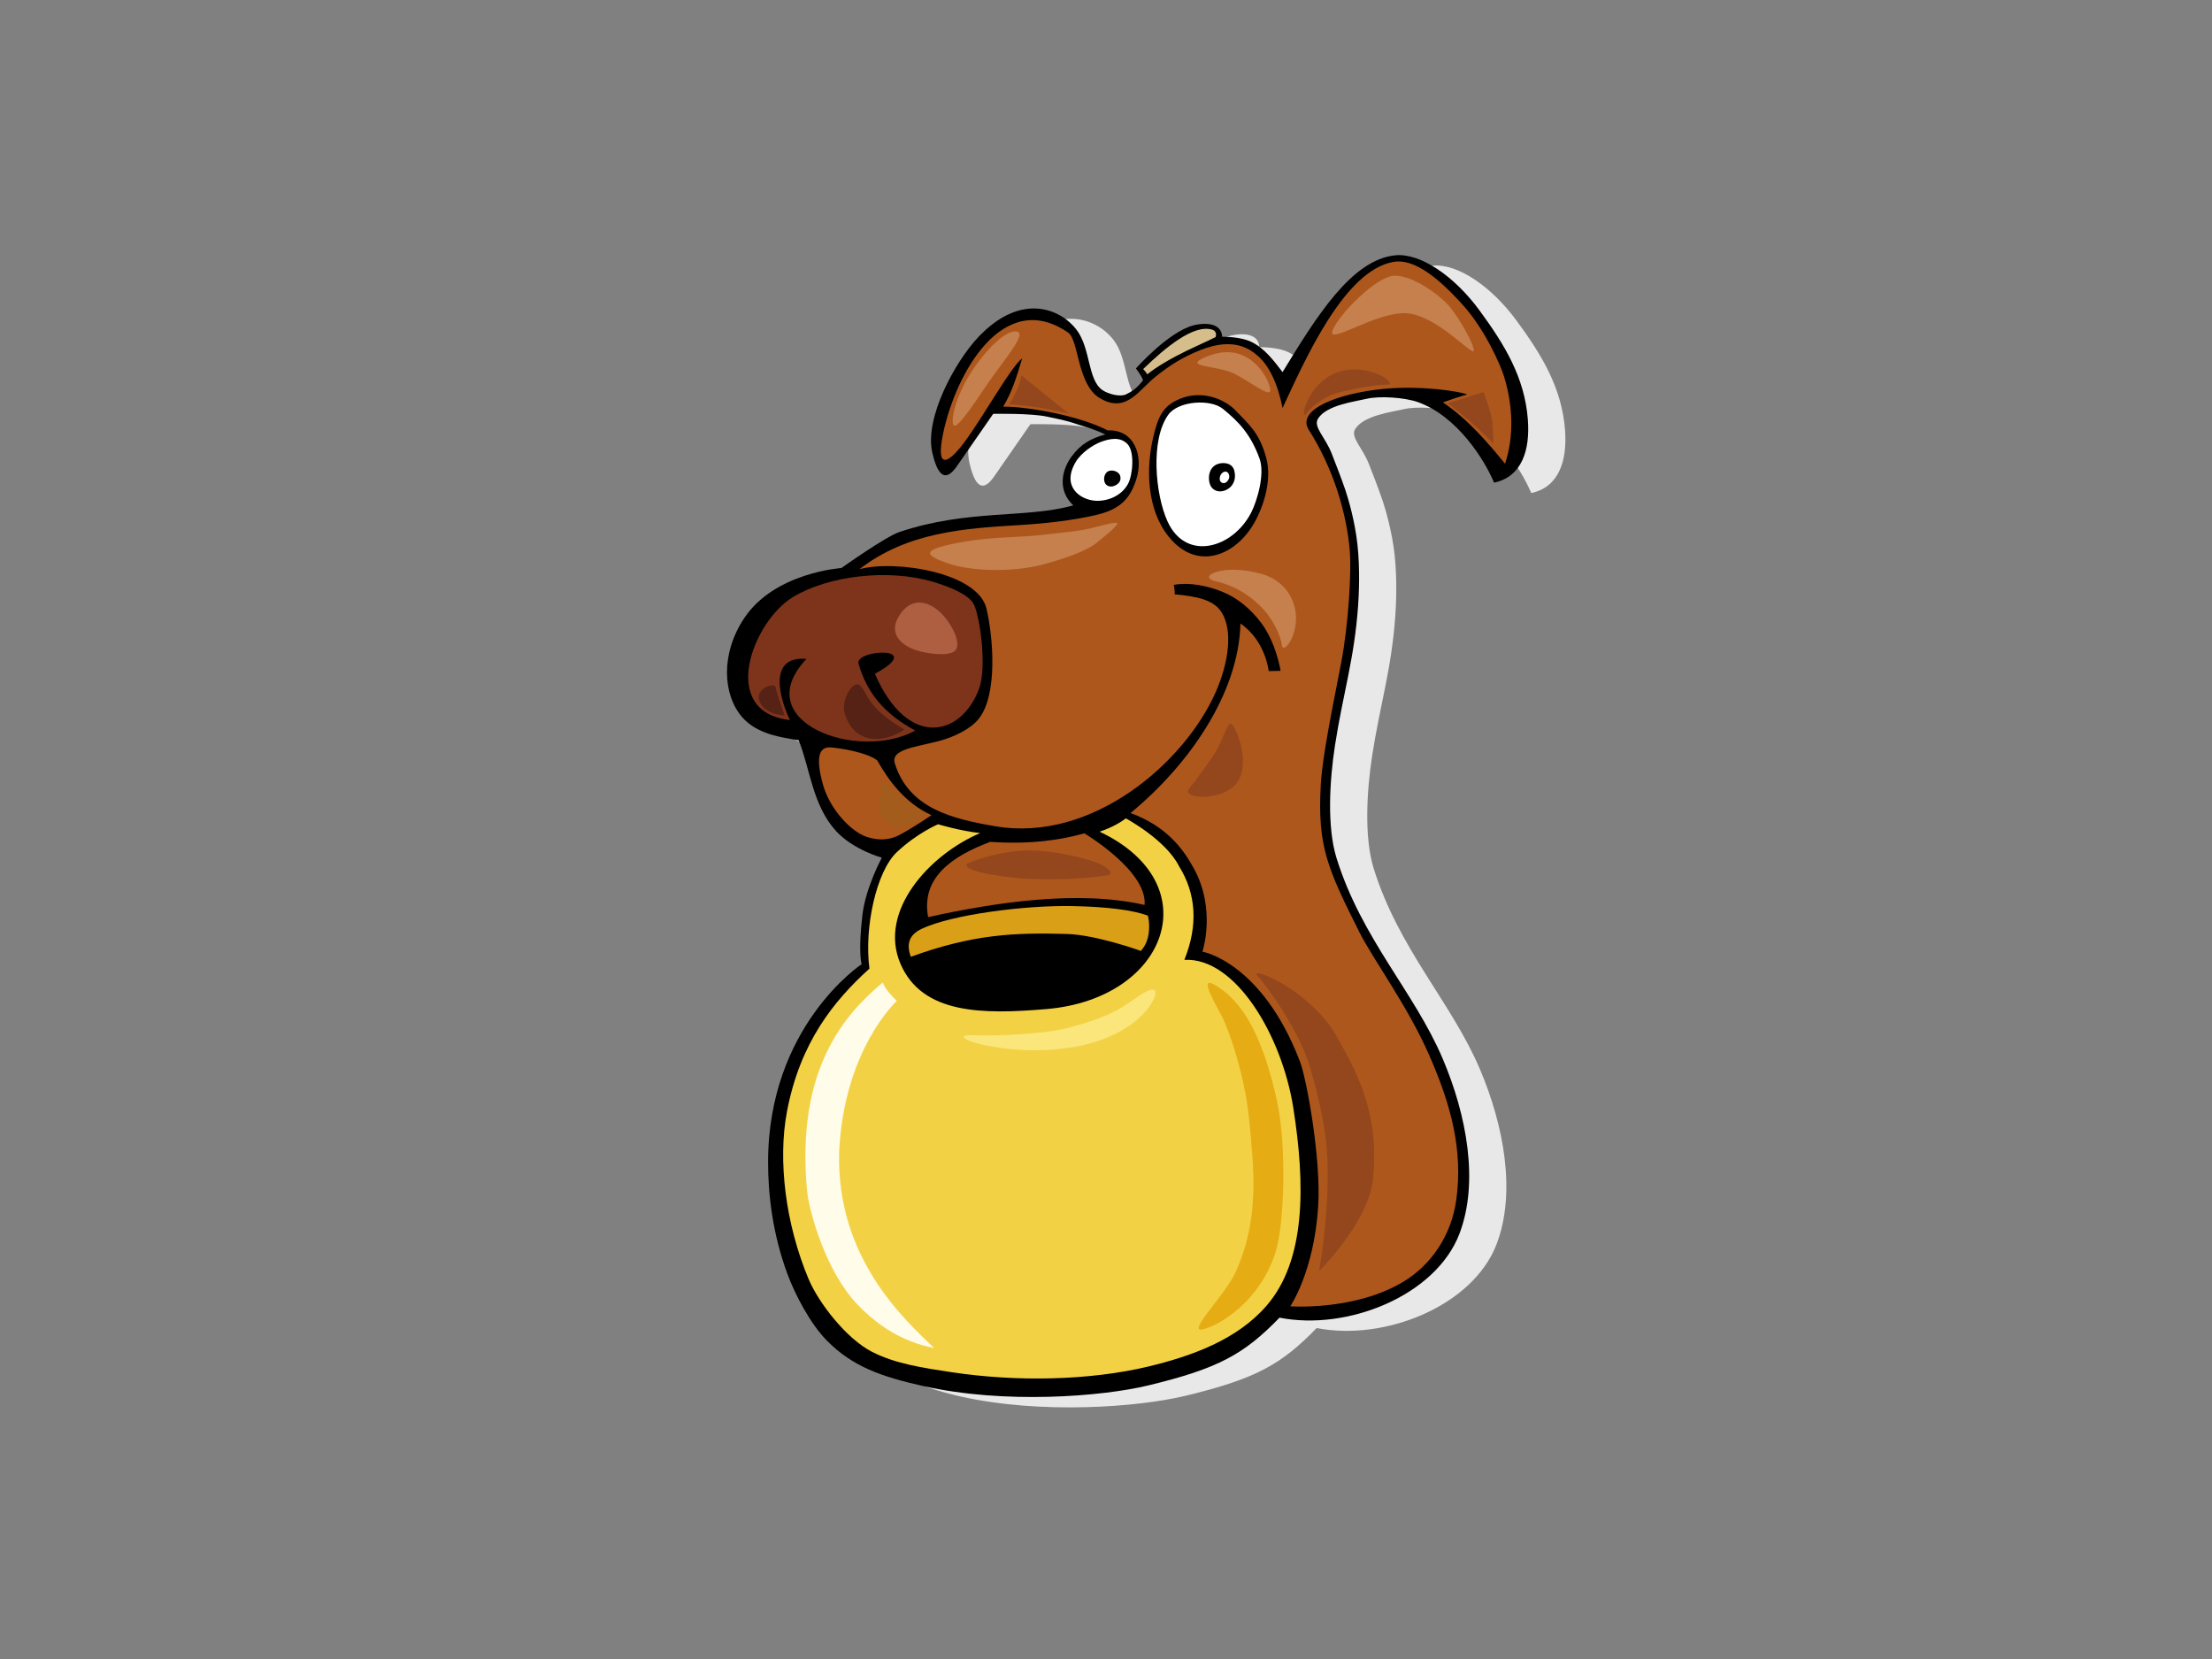 <?xml version="1.0" encoding="utf-8"?>
<!-- Generator: Adobe Illustrator 17.0.0, SVG Export Plug-In . SVG Version: 6.00 Build 0)  -->
<!DOCTYPE svg PUBLIC "-//W3C//DTD SVG 1.1//EN" "http://www.w3.org/Graphics/SVG/1.1/DTD/svg11.dtd">
<svg version="1.1" id="Layer_1" xmlns="http://www.w3.org/2000/svg" xmlns:xlink="http://www.w3.org/1999/xlink" x="0px" y="0px"
	 width="800px" height="600px" viewBox="0 0 800 600" enable-background="new 0 0 800 600" xml:space="preserve">
<rect x="0" y="0" width="800" height="600" fill="#808080" stroke="none"/>
<g>
	<path fill-rule="evenodd" clip-rule="evenodd" fill="#E8E8E9" d="M518.159,96.082c-15.9,1.482-28.75,22.421-40.861,42.239
		c-2.864-3.682-6.297-8.53-11.367-10.954c-3.94-1.887-9.953-1.802-10.486-1.826c-0.181-5.14-6.413-5.12-10.21-4.169
		c-9.173,2.293-20.974,15.636-20.974,15.636s2.918,3.895,2.484,4.429c-2.218,2.722-3.863,3.91-6.072,4.951
		c-2.206,1.041-6.55-0.18-8.543-1.571c-5.406-3.772-4.135-15.011-9.395-21.88c-5.597-7.32-19.919-13.834-35.597,2.862
		c-8.331,8.874-19.372,29.111-16.524,41.61c2.553,11.202,6.081,9.074,9.042,4.756c2.434-3.553,13-18.742,13-18.742
		s13.799-0.261,19.593,1.043c3.628,0.817,5.985,1.085,11.172,2.84c3.097,1.052,6.67,2.157,10.747,4.103
		c-5.509,0-9.863,2.871-13.241,7.548c-3.824,5.297-4.79,12.473,0.682,17.567c-17.023,4.809-38.06,1.295-62.897,9.635
		c-5.011,1.683-20.972,13.03-20.972,13.03s-24.008,1.565-35.047,17.981c-8.732,12.988-7.859,27.855-0.828,35.962
		c5.356,6.176,14.213,7.327,20.422,8.34c4.139,10.163,4.966,23.454,13.522,32.834c6.169,6.768,16.556,9.642,16.556,9.642
		s-5.847,10.781-7.011,20.662c-1.622,13.773-0.282,17.845-0.282,17.845s-33.842,22.367-33.842,71.635
		c0,11.255,4.711,32.216,10.452,47.12c2.529,6.562,5.259,11.954,7.874,14.819c8.775,9.613,22.483,15.57,37.753,19.005
		c29.374,6.604,64.526,3.853,81.469-0.235c25.384-6.128,34.642-11.31,47.415-24.5c24.385,4.857,56.53-7.859,65.099-30.406
		c7.082-18.628,2.622-42.849-6.12-63.357c-10.226-23.982-29.329-43.41-38.353-72.435c-3.486-11.217-2.537-27.965-0.563-40.745
		c2.899-18.79,6.991-31.121,8.37-50.55c0.258-3.634,0.759-13.013-0.241-22.13c-0.917-8.359-3.279-16.504-4.394-19.756
		c-1.573-4.594-3.376-9.157-4.908-13.098c-2.369-6.084-6.802-9.703-4.954-12.664c3.077-4.929,13.258-6.15,17.638-7.187
		c4.564-1.08,13.719-0.513,18.607,1.254c14.129,5.116,23.949,20.771,27.42,29.091c10.048-2.128,13.09-11.748,12.212-22.934
		c-1.185-15.13-8.353-26.926-17.47-39.355S527.167,95.24,518.159,96.082z"/>
	<path fill-rule="evenodd" clip-rule="evenodd" d="M504.715,92.328c-15.9,1.481-28.749,22.424-40.86,42.242
		c-2.864-3.682-6.297-8.53-11.366-10.957c-3.94-1.887-9.954-1.802-10.488-1.826c-0.181-5.137-6.413-5.118-10.21-4.166
		c-9.171,2.293-20.972,15.634-20.972,15.634s2.918,3.895,2.483,4.429c-2.218,2.724-3.863,3.91-6.072,4.951
		c-2.208,1.043-6.55-0.178-8.545-1.569c-5.405-3.772-4.135-15.014-9.391-21.882c-5.598-7.318-19.921-13.834-35.601,2.864
		c-8.33,8.875-19.371,29.111-16.522,41.608c2.552,11.202,6.079,9.076,9.041,4.756c2.434-3.551,13-18.742,13-18.742
		s13.797-0.261,19.593,1.043c3.627,0.818,5.985,1.085,11.171,2.843c3.098,1.05,5.673,1.626,9.748,3.573
		c-5.066,1.409-8.863,3.402-12.241,8.077c-3.822,5.298-4.79,12.473,0.681,17.567c-17.023,4.809-38.059,1.297-62.894,9.637
		c-5.013,1.681-20.973,13.028-20.973,13.028s-24.008,1.565-35.046,17.981c-8.734,12.988-7.858,27.855-0.83,35.962
		c5.358,6.178,14.215,7.327,20.422,8.34c4.139,10.165,4.967,23.456,13.522,32.837c6.169,6.766,16.558,9.642,16.558,9.642
		s-5.848,10.781-7.01,20.661c-1.624,13.771-0.283,17.843-0.283,17.843s-33.843,22.367-33.843,71.635
		c0,11.255,1.502,25.639,7.069,40.602c2.728,7.334,8.186,17.839,14.274,23.986c9.182,9.267,19.467,12.922,34.737,16.355
		c29.373,6.604,64.527,3.853,81.471-0.235c25.382-6.126,34.642-11.307,47.414-24.499c24.386,4.859,56.528-7.86,65.099-30.406
		c7.08-18.628,2.623-42.849-6.121-63.355c-10.225-23.982-29.328-43.41-38.352-72.437c-3.487-11.215-2.538-27.964-0.564-40.745
		c2.897-18.788,6.988-31.121,8.369-50.55c0.259-3.632,0.759-13.012-0.24-22.13c-0.918-8.36-3.279-16.502-4.394-19.757
		c-1.572-4.592-3.376-9.155-4.91-13.098c-2.368-6.082-6.802-9.701-4.952-12.664c3.076-4.927,13.256-6.148,17.637-7.187
		c4.564-1.078,13.72-0.511,18.605,1.256c14.13,5.116,23.95,20.769,27.422,29.089c10.046-2.126,13.091-11.746,12.212-22.932
		c-1.187-15.132-8.354-26.928-17.47-39.355C525.976,99.845,513.723,91.488,504.715,92.328z"/>
	<path fill-rule="evenodd" clip-rule="evenodd" fill="#AD571D" d="M528.996,110.227c-9.157-10.148-17.757-16.771-25.006-15.52
		c-17.712,3.071-31.806,34.93-40.135,52.865c-1.798-9.008-4.871-15.461-9.338-19.213c-3.286-2.757-7.026-4.23-12.164-3.825
		c-5.141,0.403-10.85,3.031-14.99,5.256c-4.141,2.227-9.277,6.095-11.765,8.493c-5.391,5.203-9.741,10.577-17.905,5.67
		c-8.139-4.89-7.484-20.966-11.389-23.662c-23.517-16.223-40.741,14.81-45.248,36.666c-2.609,12.657,1.57,11.106,7.396,3.397
		c7.175-9.49,16.974-27.555,21.249-30.75c-2.207,7.296-3.863,12.508-6.898,17.459c9.934,0,28.424,3.649,37.807,8.601
		c9.63-0.465,13.119,9.245,10.285,17.887c-2.201,6.7-5.631,10.604-14.357,12.668c-8.546,2.021-18.837,3.13-27.672,3.665
		c-20.343,1.236-40.586,2.527-58.044,15.965c12.928-3.47,42.831,1.17,45.935,14.222c2.41,10.146,4.23,31.16-2.822,39.947
		c-2.813,3.505-8.636,6.49-14.383,7.989c-8.586,2.244-17.499,2.987-15.935,8.055c5.028,16.276,20.735,20.105,36.39,22.77
		c35.054,5.968,68.483-23.048,79.705-48.606c4.606-10.49,6.318-22.229,2.017-28.892c-2.886-4.469-8.942-5.646-16.906-6.393
		c0.045-1.155-0.026-2.168-0.31-3.419c5.876-1.05,12.241,0.39,17.412,2.433c5.667,2.24,10.47,6.387,14.099,11.184
		c5.639,7.456,7.11,17.473,7.11,17.473l-4.296,0.092c0,0-1.102-10.943-10.211-17.199c-0.643,25.85-19.251,51.657-39.749,68.538
		c13.306,4.859,19.23,13.352,22.894,20.039c8.18,14.913,3.103,30.091,3.103,30.091s21.458,3.719,35.25,39.681
		c2.489,6.488,7.7,35.307,6.61,52.459c-1.505,23.68-10.1,36.133-10.1,36.133s23.375,1.729,41.017-8.962
		c9.831-5.957,17.142-16.475,18.978-29.196c2.704-18.724-2.204-35.43-9.691-52.567c-7.784-17.819-20.491-34.965-25.38-44.738
		c-11.36-22.72-15.101-30.739-13.903-52.904c0.596-10.981,4.627-29.878,7.372-44.262c2.782-14.575,3.727-33.418,3.166-40.333
		c-1.112-13.738-5.889-29.92-14.86-44.041c-4.645-7.314,10.626-13.148,26.674-14.759c13.747-1.383,28.095,0.863,30.635,1.999
		c-3.195,0.833-5.101,1.618-8.8,2.836c8.813,5.9,16.462,14.785,22.469,22.196c3.279-9.817,2.88-20.982-0.322-31.46
		C542.624,131.801,536.971,119.06,528.996,110.227z"/>
	<path fill-rule="evenodd" clip-rule="evenodd" fill="#D6BE8C" d="M438.354,119.209c-6.589-1.968-16.653,6.235-24.924,14.284
		c0.318,0.235,1.346,1.547,1.511,1.894c3.427-2.829,8.995-5.988,14.136-8.493c3.544-1.729,7.78-3.573,10.564-4.988
		C439.641,121.905,440.447,119.834,438.354,119.209z"/>
	<path fill-rule="evenodd" clip-rule="evenodd" d="M458.006,165.828c-2.503-9.6-6.731-12.646-10.942-17.164
		c-4.213-4.513-12.555-7.693-20.409-4.39c-6.035,2.538-7.686,6.2-9.398,13.085c-2.994,12.042-2.452,26.831,5.27,36.554
		c9.94,12.515,23.521,7.515,30.569-3.921C456.409,184.613,460.228,174.349,458.006,165.828z"/>
	<path fill-rule="evenodd" clip-rule="evenodd" fill="#FFFFFF" d="M455.523,165.828c-3.177-8.739-7.493-13.297-13.29-17.988
		c-4.468-3.616-16.069-2.884-19.706,2.159c-6.515,9.041-4.734,28.756-0.282,38.566c6.66,14.674,23.672,9.78,30.31-3.283
		C454.571,181.312,457.594,171.522,455.523,165.828z"/>
	<path fill-rule="evenodd" clip-rule="evenodd" fill="#FFFFFF" d="M407.783,160.616c-2.676-2.825-6.635-1.922-9.611-0.802
		c-2.921,1.098-7.166,3.928-9.156,7.318c-5.193,8.853,1.643,13.639,7.189,13.97c4.137,0.246,9.38-1.602,11.796-6.176
		C409.64,171.822,410.46,163.443,407.783,160.616z"/>
	<path fill-rule="evenodd" clip-rule="evenodd" d="M440.356,167.827c-3.376,1.267-3.584,5.414-2.66,7.579
		c0.971,2.275,3.786,3.119,6.513,1.367c1.621-1.041,3.022-3.305,2.208-6.516C445.611,167.077,442.007,167.206,440.356,167.827z"/>
	<path fill-rule="evenodd" clip-rule="evenodd" d="M400.757,170.454c-1.404,0.715-1.868,3.042-1.032,4.41
		c0.693,1.135,2.23,1.381,3.518,0.758c1.29-0.627,2.346-1.65,1.914-3.417C404.728,170.437,402.161,169.742,400.757,170.454z"/>
	<path fill-rule="evenodd" clip-rule="evenodd" fill="#FFFFFF" d="M443.347,170.571c-0.923-0.105-1.945,0.76-2.176,2.056
		c-0.232,1.291,0.398,2.038,1.348,2.102c0.947,0.064,1.887-1.116,2.035-1.99C444.702,171.866,444.311,170.687,443.347,170.571z"/>
	<path fill-rule="evenodd" clip-rule="evenodd" fill="#7E341B" d="M337.503,210.441c-16.597-4.932-38.164-2.098-50.716,5.488
		c-14.561,8.802-27.139,41.571-1.128,44.479c-4.964-10.807-6.583-23.237,6.005-22.099c-21.421,22.691,18.516,37.339,39.346,25.909
		c-11.422-6.141-17.537-13.883-20.502-24.149c-1.52-5.267,24.947-6.65,5.902,3.616c12.01,27.522,31.371,22.568,37.69,5.376
		c3.035-8.254,0.047-27.666-2.176-30.991C349.702,214.743,343.036,212.082,337.503,210.441z"/>
	<path fill-rule="evenodd" clip-rule="evenodd" fill="#AD571D" d="M324.994,302.121c-4.25,2.144-8.415,1.596-11.59,0.517
		c-5.913-1.999-13.306-10.196-15.73-18.759c-2.939-10.389-1.247-13.885,2.792-13.567c3.345,0.27,12.934,1.718,16.803,4.706
		c4.138,7.296,9.957,15.344,19.592,19.802C336.861,294.821,329.717,299.733,324.994,302.121z"/>
	<path fill-rule="evenodd" clip-rule="evenodd" fill="#F3D145" d="M426.413,313.28c6.093,9.76,7.063,21.137,1.928,33.856
		c18.581-0.956,35.302,27.515,39.399,53.516c4.379,27.807,4.609,55.197-9.758,71.672c-10.718,12.289-27.026,18.15-42.77,21.915
		c-21.096,5.048-47.594,5.591-71.146,2.021c-10.291-1.56-20.165-3.009-28.628-7.323c-9.439-4.813-19.457-17.887-23.025-26.413
		c-8.319-19.868-11.156-42.803-7.789-60.536c4.768-25.122,17.026-40.078,29.825-51.688c-1.974-14.915,2.539-35.155,9.871-42.077
		c7.332-6.926,14.946-10.122,14.946-10.122s7.898,2.396,15.229,3.195c-18.112,7.654-37.152,28.168-28.767,47.405
		c7.898,18.108,29.561,18.209,52.739,16.243c43.993-3.728,58.939-45.404,19.223-64.157c4.446-1.455,7.999-3.619,9.49-4.809
		C407.182,295.98,421.616,303.693,426.413,313.28z"/>
	<path fill-rule="evenodd" clip-rule="evenodd" fill="#AD571D" d="M392.166,301.392c-8.595,2.42-19.75,4.068-34.049,3.077
		c-13.762,5.162-25.105,12.94-22.447,27.217c24.036-5.304,54.254-9.92,78.276-4.397
		C415.027,314.959,392.166,301.392,392.166,301.392z"/>
	<path fill-rule="evenodd" clip-rule="evenodd" fill="#D99F17" d="M415.412,337.781c-0.564,3.993-2.821,6.126-2.821,6.126
		s-15.997-5.819-26.79-6.126c-18.896-0.533-33.797,0.059-56.405,8.259c-1.409-3.996-1.189-7.693,3.948-10.122
		c10.885-5.153,37.38-8.578,54.694-8.221c12.636,0.259,21.705,1.482,27.091,3.428C415.13,331.125,415.976,333.786,415.412,337.781z"
		/>
	<path fill-rule="evenodd" clip-rule="evenodd" fill="#FFFCEA" d="M303.504,416.397c-1.185,38.748,23.864,60.994,34.302,71.131
		c-11.631-2.251-20.577-8.292-27.733-15.77c-11.329-11.831-17.405-33.352-18.19-41.113c-4.175-44.775,14.357-64.393,27.363-75.288
		c1.382,3.066,2.905,4.285,5.076,6.658C324.321,362.015,305.3,379.394,303.504,416.397z"/>
	<path fill-rule="evenodd" clip-rule="evenodd" fill="#AE5E41" d="M332.836,235.591c-6.755-1.718-12.141-6.398-7.312-13.416
		c4.838-7.031,11.484-4.366,15.88,0.699c3.124,3.597,5.811,9.124,4.517,11.818C344.626,237.382,337.524,236.786,332.836,235.591z"/>
	<path fill-rule="evenodd" clip-rule="evenodd" fill="#C5804D" d="M481.967,119.413c2.071-5.374,15.79-19.708,22.56-19.708
		c6.77,0,16.359,7.191,19.743,11.184c3.385,3.995,9.022,13.85,8.743,15.978c-0.284,2.133-13.536-13.048-24.535-13.582
		C497.478,112.752,479.71,125.272,481.967,119.413z"/>
	<path fill-rule="evenodd" clip-rule="evenodd" fill="#C5804D" d="M351.958,133.528c4.367-6.479,11.445-14.196,15.675-13.663
		c4.23,0.535-4.987,10.79-10.909,19.577c-5.922,8.789-11.156,16.476-12.001,14.08C343.877,151.123,346.035,142.315,351.958,133.528z
		"/>
	<path fill-rule="evenodd" clip-rule="evenodd" fill="#C5804D" d="M434.547,129.824c3.096-1.607,8.726-3.603,14.141-1.622
		c6.591,2.411,10.437,9.589,10.717,12.782c0.283,3.196-7.117-2.906-13.04-5.836C440.442,132.22,428.906,132.754,434.547,129.824z"/>
	<path fill-rule="evenodd" clip-rule="evenodd" fill="#C5804D" d="M349.632,195.76c9.314-1.558,19.497-1.433,26.548-2.233
		c7.05-0.798,13.888-1.433,17.273-2.233c3.384-0.798,8.209-2.229,10.183-2.229s-3.17,4.116-7.118,7.312
		c-2.142,1.734-7.141,4.429-18.703,7.625c-11.562,3.196-27.095,2.586-35.274-0.342C334.361,200.729,332.146,198.691,349.632,195.76z
		"/>
	<path fill-rule="evenodd" clip-rule="evenodd" fill="#C5804D" d="M439.662,210.224c3.47,0.789,10.719,2.933,17.486,10.389
		c3.463,3.814,6.207,9.852,6.489,12.784c0.282,2.928,4.793-1.867,5.075-9.058c0.282-7.187-3.95-14.382-12.407-16.776
		C442.203,203.57,432.614,208.628,439.662,210.224z"/>
	<path fill-rule="evenodd" clip-rule="evenodd" fill="#94471C" d="M430.181,285.048c1.863-2.198,8-10.474,10-14.08
		c2.002-3.608,3.454-8.585,4.727-9.273c1.274-0.688,7.456,12.532,3.092,20.434C443.635,290.025,426.545,289.339,430.181,285.048z"/>
	<path fill-rule="evenodd" clip-rule="evenodd" fill="#94471C" d="M455.249,353.439c1.787,1.688,14.678,18.934,18.616,32.793
		c1.542,5.427,5.806,20.179,6.235,33.314c0.664,20.41-3.063,40.177-3.063,40.177s18.172-17.733,19.592-33.816
		c1.834-20.813-3.428-34.264-13.456-51.506C473.149,357.156,449.877,348.367,455.249,353.439z"/>
	<path fill-rule="evenodd" clip-rule="evenodd" fill="#552215" d="M327.076,263.843c0,0-6.088-3.378-10.025-7.437
		c-3.939-4.055-4.296-7.437-6.444-8.791c-2.15-1.35-6.804,5.751-5.013,10.823c1.791,5.069,4.619,7.55,8.234,8.449
		C320.631,268.579,327.076,263.843,327.076,263.843z"/>
	<path fill-rule="evenodd" clip-rule="evenodd" fill="#552215" d="M283.755,258.773c0,0-2.864-8.112-3.223-10.141
		c-0.357-2.03-6.795,0.261-6.085,4.057C275.52,258.438,283.755,258.773,283.755,258.773z"/>
	<path fill-rule="evenodd" clip-rule="evenodd" fill="#94471C" d="M472.432,149.569c1.38-1.856,6.088-6.084,11.1-7.436
		c5.013-1.352,13.964-3.04,18.26-3.04c4.297,0-7.162-8.456-18.26-4.399C472.432,138.751,469.927,152.953,472.432,149.569z"/>
	<path fill-rule="evenodd" clip-rule="evenodd" fill="#94471C" d="M523.633,145.852l12.886-4.057c0,0,2.867,7.099,3.222,11.158
		c0.36,4.057,0.36,7.434,0.36,7.434s-5.371-5.407-8.95-8.452C527.57,148.894,523.633,145.852,523.633,145.852z"/>
	<path fill-rule="evenodd" clip-rule="evenodd" fill="#94471C" d="M386.508,149.569c0,0-7.161-1.69-12.173-2.365
		c-5.013-0.675-9.309-1.015-9.309-1.015s1.431-2.03,2.864-5.409c1.433-3.382,1.432-5.072,1.432-5.072L386.508,149.569z"/>
	<path fill-rule="evenodd" clip-rule="evenodd" fill="#A35C1C" d="M334.953,294.615c0,0-4.296-2.367-7.877-5.409
		c-3.579-3.049-5.729-5.074-6.802-6.764c-1.073-1.692-5.371,9.466,0.717,15.548C325.524,302.527,334.953,294.615,334.953,294.615z"
		/>
	<path fill-rule="evenodd" clip-rule="evenodd" fill="#E5AD13" d="M442.773,358.557c10.024,7.772,15.507,23.478,19.087,39.704
		c3.579,16.23,2.537,44.115-0.3,53.788c-5.368,18.305-20.453,27.371-26.54,28.723c-6.086,1.354,8.039-12.228,11.93-20.839
		c8.647-19.149,6.558-37.17,4.77-55.473c-1.417-14.496-6.859-31.261-9.841-36.894C437.65,359.578,432.478,350.57,442.773,358.557z"
		/>
	<path fill-rule="evenodd" clip-rule="evenodd" fill="#FAE67B" d="M352.497,374.403c8.347,0.414,25.777-0.677,32.58-2.365
		c6.803-1.692,15.394-4.397,20.766-7.779c5.371-3.38,10.023-7.436,11.815-6.084c1.788,1.352-5.014,16.565-30.075,20.624
		C362.522,382.854,338.891,373.726,352.497,374.403z"/>
	<path fill-rule="evenodd" clip-rule="evenodd" fill="#94471C" d="M351.034,311.759c6.331-2.326,15.394-4.734,24.703-4.057
		c9.31,0.675,16.105,2.779,19.332,3.717c4.655,1.354,8.235,4.397,5.73,5.072c-2.507,0.677-16.828,2.03-29.001,1.352
		C359.624,317.168,344.589,314.126,351.034,311.759z"/>
</g>
</svg>

